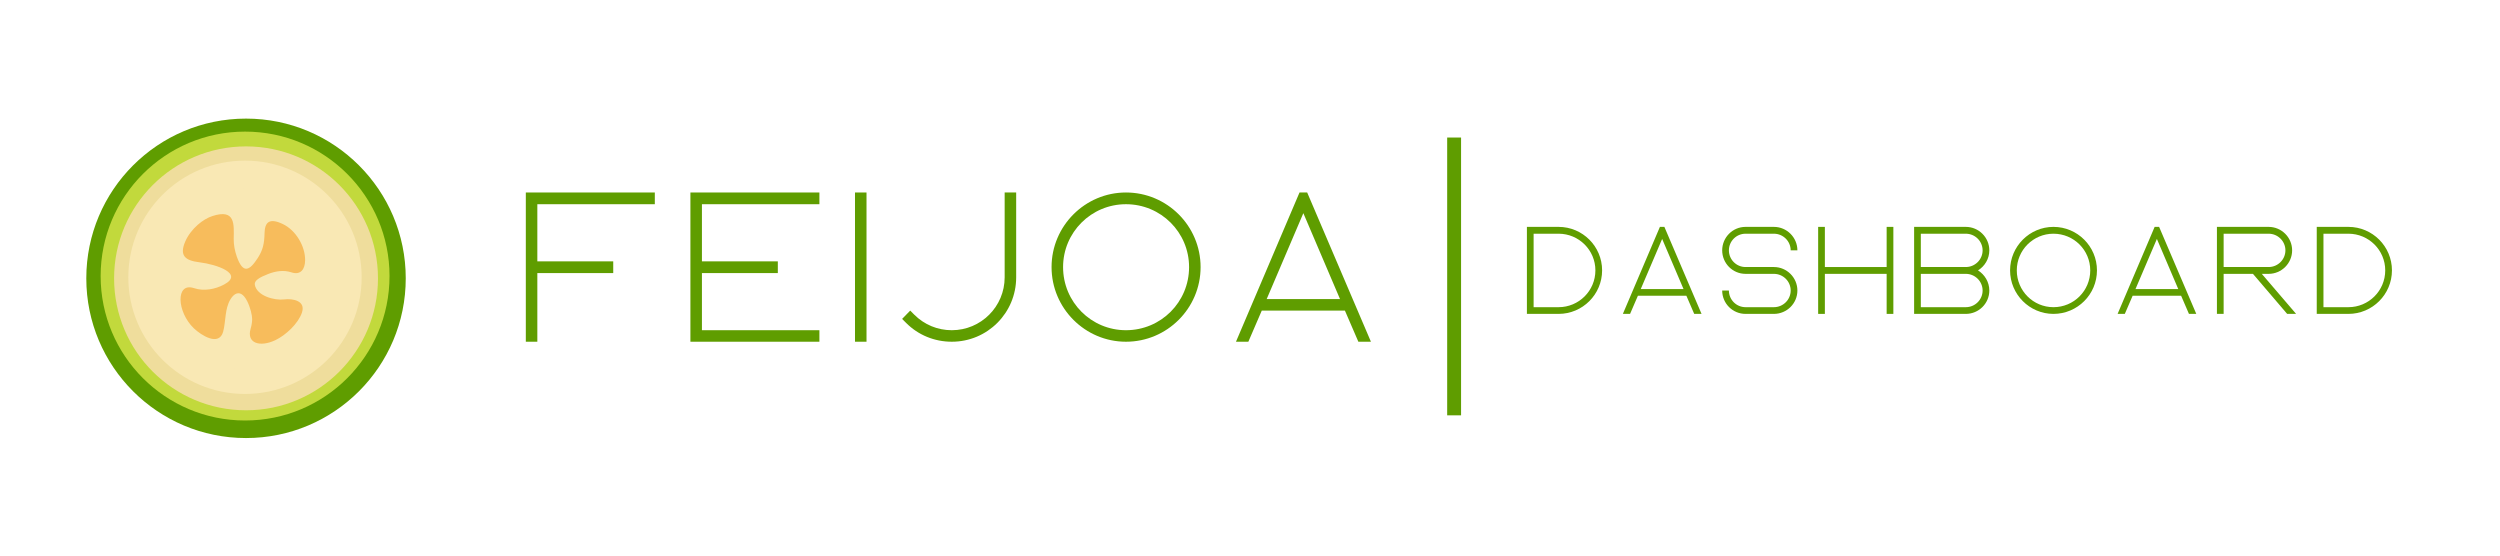 <svg xmlns="http://www.w3.org/2000/svg" xmlns:xlink="http://www.w3.org/1999/xlink" width="900" zoomAndPan="magnify" viewBox="0 0 675 150" height="200" preserveAspectRatio="xMidYMid meet" version="1.0"><defs><g/><clipPath id="id1"><path d="M 23.301 32.023 L 109.551 32.023 L 109.551 118.273 L 23.301 118.273 Z M 23.301 32.023 " clip-rule="nonzero"/></clipPath><clipPath id="id2"><path d="M 27.172 35.535 L 105.172 35.535 L 105.172 113.535 L 27.172 113.535 Z M 27.172 35.535 " clip-rule="nonzero"/></clipPath><clipPath id="id3"><path d="M 30.805 39.527 L 102.055 39.527 L 102.055 110.777 L 30.805 110.777 Z M 30.805 39.527 " clip-rule="nonzero"/></clipPath><clipPath id="id4"><path d="M 34.648 43.367 L 97.648 43.367 L 97.648 106.367 L 34.648 106.367 Z M 34.648 43.367 " clip-rule="nonzero"/></clipPath><clipPath id="id5"><path d="M 39.52 48.355 L 95 48.355 L 95 101.605 L 39.52 101.605 Z M 39.52 48.355 " clip-rule="nonzero"/></clipPath></defs><g clip-path="url(#id1)"><path fill="#5f9d00" d="M 66.426 32.023 C 42.609 32.023 23.301 51.332 23.301 75.148 C 23.301 98.965 42.609 118.273 66.426 118.273 C 90.242 118.273 109.551 98.965 109.551 75.148 C 109.551 51.332 90.242 32.023 66.426 32.023 " fill-opacity="1" fill-rule="nonzero"/></g><g clip-path="url(#id2)"><path fill="#c2d93c" d="M 66.172 35.535 C 44.633 35.535 27.172 52.996 27.172 74.535 C 27.172 96.074 44.633 113.535 66.172 113.535 C 87.711 113.535 105.172 96.074 105.172 74.535 C 105.172 52.996 87.711 35.535 66.172 35.535 " fill-opacity="1" fill-rule="nonzero"/></g><g clip-path="url(#id3)"><path fill="#efdd9c" d="M 66.43 39.527 C 46.754 39.527 30.805 55.477 30.805 75.152 C 30.805 94.824 46.754 110.777 66.43 110.777 C 86.105 110.777 102.055 94.824 102.055 75.152 C 102.055 55.477 86.105 39.527 66.43 39.527 " fill-opacity="1" fill-rule="nonzero"/></g><g clip-path="url(#id4)"><path fill="#f9e8b4" d="M 66.148 43.367 C 48.75 43.367 34.648 57.473 34.648 74.867 C 34.648 92.266 48.75 106.367 66.148 106.367 C 83.543 106.367 97.648 92.266 97.648 74.867 C 97.648 57.473 83.543 43.367 66.148 43.367 " fill-opacity="1" fill-rule="nonzero"/></g><path fill="#f7bc5c" d="M 76.32 60.469 C 79.887 62.156 82.422 66.469 82.383 70.266 C 82.363 72.703 81.164 74.363 78.68 73.535 C 76.539 72.82 74.289 73.246 72.453 73.961 C 70.102 74.879 68.578 75.734 68.801 76.906 C 69.367 79.898 74.082 81.168 76.703 80.844 C 79.059 80.551 82.586 81.199 81.531 84.375 C 80.535 87.367 77.16 90.512 74.332 91.852 C 70.223 93.797 66.516 92.715 67.668 88.758 C 67.945 87.812 68.074 86.957 68.082 86.172 C 68.09 85.113 67.578 82.984 66.754 81.348 C 64.633 77.109 62.168 79.867 61.344 82.926 C 61.004 84.18 60.875 85.586 60.66 87.32 C 60.551 88.223 60.418 88.953 60.258 89.539 C 59.129 93.641 54.273 90.484 52.355 88.656 C 47.723 84.25 47.348 76.121 52.383 77.797 C 55.051 78.688 58.07 78.113 60.484 76.832 C 65.922 73.938 58.574 71.395 53.828 70.816 C 49.844 70.332 48.434 68.93 50.008 65.23 C 50.742 63.516 51.98 61.938 53.391 60.695 C 54.656 59.578 56.066 58.742 57.383 58.32 C 63.555 56.336 63.172 60.512 63.102 64.5 C 63.074 66.027 63.406 67.809 63.957 69.34 C 65.652 74.074 67.398 73.086 69.633 69.605 C 70.992 67.484 71.363 65.762 71.43 62.961 C 71.492 60.16 72.562 58.691 76.32 60.469 " fill-opacity="1" fill-rule="evenodd"/><g clip-path="url(#id5)"><path fill="#f9e8b4" d="M 82.953 57.977 C 78.516 53.555 72.383 50.82 65.609 50.82 C 58.836 50.82 52.703 53.555 48.266 57.977 C 43.828 62.395 41.082 68.504 41.082 75.25 C 41.082 81.996 43.828 88.102 48.266 92.523 C 52.703 96.941 58.836 99.676 65.609 99.676 C 72.383 99.676 78.516 96.941 82.953 92.523 C 87.395 88.102 90.141 81.996 90.141 75.25 C 90.141 68.504 87.395 62.395 82.953 57.977 Z M 58.547 100.266 C 54.18 99.047 50.277 96.723 47.164 93.621 C 42.441 88.918 39.52 82.422 39.52 75.25 C 39.52 61.902 49.121 51.969 61.223 49.32 C 65.348 48.418 69.367 48.355 73.109 49 C 98.016 53.273 101.77 83.906 82.852 96.434 C 80.18 98.203 77.082 99.551 73.566 100.348 C 68.723 101.441 63.348 101.609 58.547 100.266 " fill-opacity="1" fill-rule="nonzero"/></g><g fill="#5f9d00" fill-opacity="1"><g transform="translate(137.253, 92.266)"><g><path d="M 39.547 -37.129 L 39.547 -40.293 L 4.719 -40.293 L 4.719 0 L 7.828 0 L 7.828 -18.535 L 28.32 -18.535 L 28.32 -21.699 L 7.828 -21.699 L 7.828 -37.129 Z M 39.547 -37.129 "/></g></g></g><g fill="#5f9d00" fill-opacity="1"><g transform="translate(181.692, 92.266)"><g><path d="M 39.547 -37.129 L 39.547 -40.293 L 4.719 -40.293 L 4.719 0 L 39.547 0 L 39.547 -3.109 L 7.828 -3.109 L 7.828 -18.535 L 28.32 -18.535 L 28.32 -21.699 L 7.828 -21.699 L 7.828 -37.129 Z M 39.547 -37.129 "/></g></g></g><g fill="#5f9d00" fill-opacity="1"><g transform="translate(226.13, 92.266)"><g><path d="M 7.828 0 L 7.828 -40.293 L 4.719 -40.293 L 4.719 0 Z M 7.828 0 "/></g></g></g><g fill="#5f9d00" fill-opacity="1"><g transform="translate(238.851, 92.266)"><g><path d="M 18.133 0 C 27.746 0 35.516 -7.77 35.516 -17.383 L 35.516 -40.293 L 32.406 -40.293 L 32.406 -17.383 C 32.406 -9.496 26.02 -3.109 18.133 -3.109 C 14.277 -3.109 10.707 -4.605 8 -7.309 L 6.906 -8.402 L 4.719 -6.16 L 5.812 -5.066 C 9.094 -1.785 13.469 0 18.133 0 Z M 18.133 0 "/></g></g></g><g fill="#5f9d00" fill-opacity="1"><g transform="translate(279.203, 92.266)"><g><path d="M 24.809 0 C 35.918 0 44.957 -9.039 44.957 -20.148 C 44.957 -31.258 35.918 -40.293 24.809 -40.293 C 13.758 -40.293 4.719 -31.258 4.719 -20.148 C 4.719 -9.039 13.758 0 24.809 0 Z M 24.809 -37.129 C 34.25 -37.129 41.848 -29.531 41.848 -20.148 C 41.848 -10.707 34.25 -3.109 24.809 -3.109 C 15.426 -3.109 7.828 -10.707 7.828 -20.148 C 7.828 -29.531 15.426 -37.129 24.809 -37.129 Z M 24.809 -37.129 "/></g></g></g><g fill="#5f9d00" fill-opacity="1"><g transform="translate(328.994, 92.266)"><g><path d="M 21.875 -40.293 L 4.719 0 L 8.059 0 L 11.684 -8.402 L 34.133 -8.402 L 37.762 0 L 41.156 0 L 23.945 -40.293 Z M 13.008 -11.512 L 22.91 -34.711 L 32.812 -11.512 Z M 13.008 -11.512 "/></g></g></g><path stroke-linecap="butt" transform="matrix(0, 3.75, -3.75, 0, 392.613, 37.141)" fill="none" stroke-linejoin="miter" d="M -0 -0 L 20 -0 " stroke="#5f9d00" stroke-width="1" stroke-opacity="1" stroke-miterlimit="4"/><g fill="#5f9d00" fill-opacity="1"><g transform="translate(409.511, 84.75)"><g><path d="M 11.312 -23.492 L 2.754 -23.492 L 2.754 0 L 11.312 0 C 17.789 0 23.059 -5.27 23.059 -11.746 C 23.059 -18.223 17.789 -23.492 11.312 -23.492 Z M 11.312 -1.812 L 4.566 -1.812 L 4.566 -21.648 L 11.312 -21.648 C 16.781 -21.648 21.246 -17.219 21.246 -11.746 C 21.246 -6.242 16.781 -1.812 11.312 -1.812 Z M 11.312 -1.812 "/></g></g></g><g fill="#5f9d00" fill-opacity="1"><g transform="translate(435.421, 84.75)"><g><path d="M 12.754 -23.492 L 2.754 0 L 4.699 0 L 6.812 -4.898 L 19.902 -4.898 L 22.016 0 L 23.996 0 L 13.961 -23.492 Z M 7.586 -6.711 L 13.359 -20.238 L 19.129 -6.711 Z M 7.586 -6.711 "/></g></g></g><g fill="#5f9d00" fill-opacity="1"><g transform="translate(462.238, 84.75)"><g><path d="M 9.062 -21.648 L 16.715 -21.648 C 19.199 -21.648 21.246 -19.633 21.246 -17.152 L 23.059 -17.152 C 23.059 -20.641 20.203 -23.492 16.715 -23.492 L 9.062 -23.492 C 5.57 -23.492 2.754 -20.641 2.754 -17.152 C 2.754 -13.66 5.57 -10.809 9.062 -10.809 L 16.715 -10.809 C 19.199 -10.809 21.246 -8.793 21.246 -6.309 C 21.246 -3.824 19.199 -1.812 16.715 -1.812 L 9.062 -1.812 C 6.578 -1.812 4.566 -3.824 4.566 -6.309 L 2.754 -6.309 C 2.754 -2.82 5.57 0 9.062 0 L 16.715 0 C 20.203 0 23.059 -2.82 23.059 -6.309 C 23.059 -9.801 20.203 -12.652 16.715 -12.652 L 9.062 -12.652 C 6.578 -12.652 4.566 -14.668 4.566 -17.152 C 4.566 -19.633 6.578 -21.648 9.062 -21.648 Z M 9.062 -21.648 "/></g></g></g><g fill="#5f9d00" fill-opacity="1"><g transform="translate(488.148, 84.75)"><g><path d="M 21.246 -12.652 L 4.566 -12.652 L 4.566 -23.492 L 2.754 -23.492 L 2.754 0 L 4.566 0 L 4.566 -10.809 L 21.246 -10.809 L 21.246 0 L 23.059 0 L 23.059 -23.492 L 21.246 -23.492 Z M 21.246 -12.652 "/></g></g></g><g fill="#5f9d00" fill-opacity="1"><g transform="translate(514.058, 84.75)"><g><path d="M 23.059 -17.152 C 23.059 -20.641 20.203 -23.492 16.715 -23.492 L 2.754 -23.492 L 2.754 0 L 16.715 0 C 20.203 0 23.059 -2.82 23.059 -6.309 C 23.059 -8.594 21.816 -10.605 20.004 -11.746 C 21.816 -12.855 23.059 -14.867 23.059 -17.152 Z M 21.246 -6.309 C 21.246 -3.824 19.199 -1.812 16.715 -1.812 L 4.566 -1.812 L 4.566 -10.809 L 16.715 -10.809 C 19.199 -10.809 21.246 -8.793 21.246 -6.309 Z M 4.566 -12.652 L 4.566 -21.648 L 16.715 -21.648 C 19.199 -21.648 21.246 -19.633 21.246 -17.152 C 21.246 -14.668 19.199 -12.652 16.715 -12.652 Z M 4.566 -12.652 "/></g></g></g><g fill="#5f9d00" fill-opacity="1"><g transform="translate(539.968, 84.75)"><g><path d="M 14.465 0 C 20.941 0 26.211 -5.27 26.211 -11.746 C 26.211 -18.223 20.941 -23.492 14.465 -23.492 C 8.02 -23.492 2.754 -18.223 2.754 -11.746 C 2.754 -5.27 8.02 0 14.465 0 Z M 14.465 -21.648 C 19.969 -21.648 24.398 -17.219 24.398 -11.746 C 24.398 -6.242 19.969 -1.812 14.465 -1.812 C 8.996 -1.812 4.566 -6.242 4.566 -11.746 C 4.566 -17.219 8.996 -21.648 14.465 -21.648 Z M 14.465 -21.648 "/></g></g></g><g fill="#5f9d00" fill-opacity="1"><g transform="translate(569, 84.75)"><g><path d="M 12.754 -23.492 L 2.754 0 L 4.699 0 L 6.812 -4.898 L 19.902 -4.898 L 22.016 0 L 23.996 0 L 13.961 -23.492 Z M 7.586 -6.711 L 13.359 -20.238 L 19.129 -6.711 Z M 7.586 -6.711 "/></g></g></g><g fill="#5f9d00" fill-opacity="1"><g transform="translate(595.816, 84.75)"><g><path d="M 24.133 0 L 14.867 -10.809 L 16.715 -10.809 C 20.203 -10.809 23.059 -13.66 23.059 -17.152 C 23.059 -20.641 20.203 -23.492 16.715 -23.492 L 2.754 -23.492 L 2.754 0 L 4.566 0 L 4.566 -10.809 L 12.484 -10.809 L 21.715 0 Z M 4.566 -21.648 L 16.715 -21.648 C 19.199 -21.648 21.246 -19.633 21.246 -17.152 C 21.246 -14.668 19.199 -12.652 16.715 -12.652 L 4.566 -12.652 Z M 4.566 -21.648 "/></g></g><g transform="translate(622.767, 84.75)"><g><path d="M 11.312 -23.492 L 2.754 -23.492 L 2.754 0 L 11.312 0 C 17.789 0 23.059 -5.27 23.059 -11.746 C 23.059 -18.223 17.789 -23.492 11.312 -23.492 Z M 11.312 -1.812 L 4.566 -1.812 L 4.566 -21.648 L 11.312 -21.648 C 16.781 -21.648 21.246 -17.219 21.246 -11.746 C 21.246 -6.242 16.781 -1.812 11.312 -1.812 Z M 11.312 -1.812 "/></g></g></g></svg>